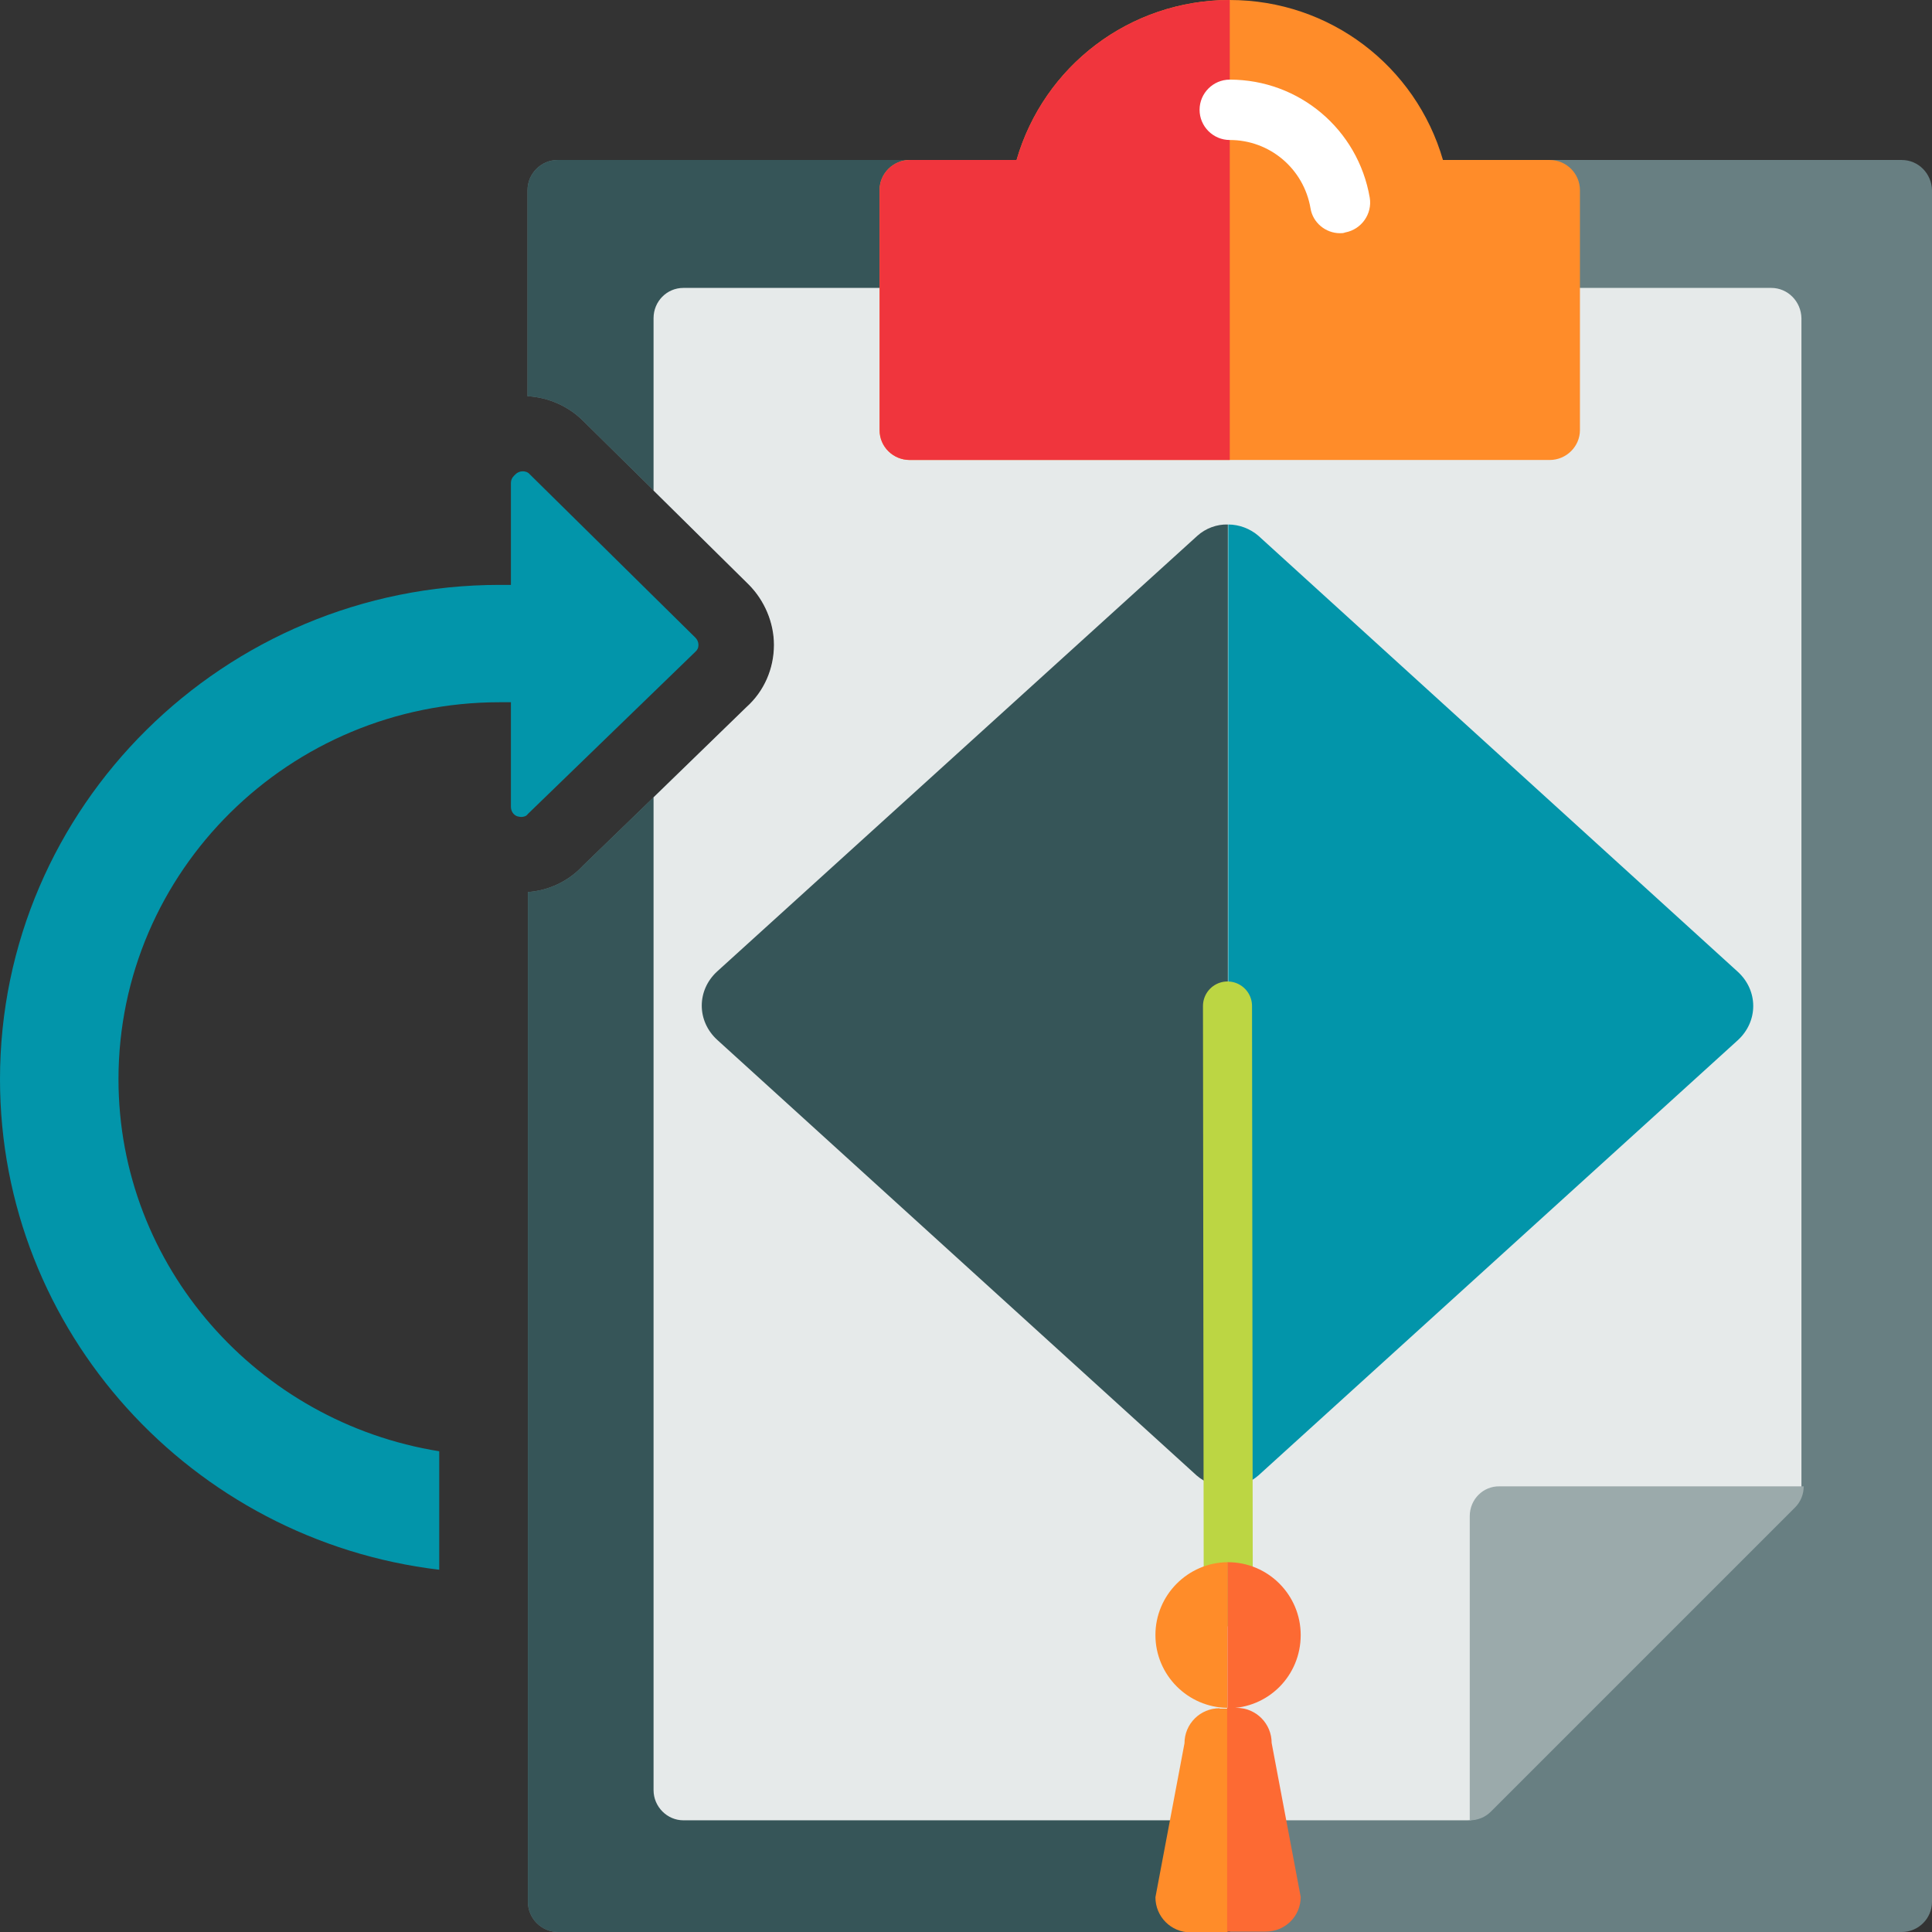 <?xml version="1.0" encoding="utf-8"?>
<!-- Generator: Adobe Illustrator 19.0.0, SVG Export Plug-In . SVG Version: 6.00 Build 0)  -->
<svg version="1.1" id="Layer_1" xmlns="http://www.w3.org/2000/svg" xmlns:xlink="http://www.w3.org/1999/xlink" x="0px" y="0px"
	 viewBox="-49 141 512 512" style="enable-background:new -49 141 512 512;" xml:space="preserve">
<rect x="-49" y="141" width="512" height="512" fill="#333333" stroke="none"/>
<style type="text/css">
	.st0{display:none;fill:#E6EAEA;}
	.st1{display:none;fill:#4ACFD9;}
	.st2{display:none;fill:#0295AA;}
	.st3{display:none;fill:#FFFFFF;}
	.st4{fill:#687F82;}
	.st5{fill:#365558;}
	.st6{fill:#E6EAEA;}
	.st7{fill:#FF8C29;}
	.st8{fill:#F0353D;}
	.st9{fill:#FFFFFF;}
	.st10{fill:#9BAAAB;}
	.st11{fill:#0295AA;}
	.st12{fill:none;stroke:#BCD643;stroke-width:13;stroke-linecap:round;stroke-linejoin:round;stroke-miterlimit:10;}
	.st13{fill:#FD6A33;}
</style>
<path class="st0" d="M-49.8,307.3h-288.3c-4.4,0-7.9,3.6-7.9,8v390.1c0,4.4,3.6,8,7.9,8h207.8c2.1,0,4.1-0.8,5.6-2.3l80.6-80.6
	c1.5-1.5,2.3-3.5,2.3-5.6V315.3C-41.9,310.9-45.4,307.3-49.8,307.3z M-194,606.1c-55.9,0-101.2-45.3-101.2-101.2
	s45.3-101.2,101.2-101.2S-92.8,449-92.8,504.9S-138.1,606.1-194,606.1z"/>
<path class="st1" d="M-92.8,504.9c0-55.8-45.4-101.2-101.2-101.2s-101.2,45.4-101.2,101.2s45.4,101.2,101.2,101.2
	S-92.8,560.7-92.8,504.9z"/>
<path class="st2" d="M-295.2,504.9c0,55.8,45.4,101.2,101.2,101.2V403.6C-249.8,403.6-295.2,449.1-295.2,504.9z"/>
<path class="st3" d="M-157.2,463.2l-68.6,68.6l-19.8-19.8c-3.1-3.1-8.1-3.1-11.2,0c-3.1,3.1-3.1,8.1,0,11.2l25.4,25.4
	c1.6,1.6,3.6,2.3,5.6,2.3s4.1-0.8,5.6-2.3l74.2-74.2c3.1-3.1,3.1-8.1,0-11.2S-154.1,460.1-157.2,463.2z"/>
<path class="st4" d="M455,183.4H98.8c-4.4,0-8,3.6-8,8v54.6c5.7,0.3,11.1,2.8,15,6.8l43.7,43.1c4.2,4.2,6.7,10.1,6.7,16
	c0,6.3-2.6,12.3-7.3,16.5l-43.4,42c-3.8,4.1-9,6.6-14.6,7V645c0,4.4,3.6,8,8,8H455c4.4,0,8-3.6,8-8V191.4
	C462.9,187,459.4,183.4,455,183.4z M276.9,516c-55.9,0-101.2-45.3-101.2-101.2c0-55.9,45.3-101.2,101.2-101.2
	c55.9,0,101.2,45.3,101.2,101.2C378.1,470.8,332.8,516,276.9,516z"/>
<path class="st5" d="M276.9,313.7V183.4H98.8c-4.4,0-8,3.6-8,8v54.6c5.7,0.3,11.1,2.8,15,6.8l43.7,43.1c4.2,4.2,6.7,10.1,6.7,16
	c0,6.3-2.6,12.3-7.3,16.5l-43.4,42c-3.8,4.1-9,6.6-14.6,7V645c0,4.4,3.6,8,8,8h178.1V516c-55.9,0-101.2-45.3-101.2-101.2
	C175.7,359,221,313.7,276.9,313.7z"/>
<path class="st6" d="M420.4,217.3H132.1c-4.4,0-7.9,3.6-7.9,8V271l25.2,24.9c4.2,4.2,6.7,10.1,6.7,16c0,6.3-2.6,12.3-7.3,16.5
	l-24.6,23.9v263.1c0,4.4,3.6,8,7.9,8h207.8c2.1,0,4.1-0.8,5.6-2.3l80.6-80.6c1.5-1.5,2.3-3.5,2.3-5.6V225.3
	C428.3,220.9,424.8,217.3,420.4,217.3z"/>
<path class="st7" d="M361.7,183.4h-28.3c-7.2-24.9-30-42.4-56.5-42.4s-49.3,17.5-56.5,42.4h-28.3c-4.4,0-8,3.6-8,7.9V255
	c0,4.4,3.6,7.9,8,7.9h169.6c4.4,0,8-3.6,8-7.9v-63.6C369.7,187,366.1,183.4,361.7,183.4z"/>
<path class="st8" d="M220.4,183.4h-28.3c-4.4,0-8,3.6-8,7.9V255c0,4.4,3.6,7.9,8,7.9h84.8V141C250.4,141,227.6,158.5,220.4,183.4z"
	/>
<path class="st9" d="M306.1,202.8c-3.8,0-7.2-2.8-7.8-6.6c-1.8-10.5-10.8-18.1-21.4-18.1c-4.4,0-8-3.6-8-8s3.6-8,8-8
	c18.4,0,34,13.2,37.1,31.3c0.7,4.3-2.2,8.4-6.5,9.2C307,202.8,306.6,202.8,306.1,202.8z"/>
<path class="st10" d="M340.5,542.8v80.6l0,0c2.1,0,4.1-0.8,5.6-2.3l80.6-80.6c1.5-1.5,2.3-3.5,2.3-5.6l0,0h-80.6
	C344.1,534.8,340.5,538.3,340.5,542.8z"/>
<path class="st5" d="M268.3,283L141.1,398.4c-5.5,5-5.5,13.2,0,18.2l127,115.4c2.3,2,5.3,3.1,8.3,3.1V280
	C273.5,279.9,270.5,281,268.3,283z"/>
<path class="st11" d="M411.5,398.5c5.5,5,5.5,13.2,0,18.2l-127,115.3c-2.3,2-5.1,3-8,3V280c2.9,0,5.8,1.1,8,3L411.5,398.5z"/>
<line class="st12" x1="276.5" y1="565.5" x2="276.3" y2="407.6"/>
<path class="st7" d="M274.2,593.7c-5.1,0-9.3,4.1-9.3,9.3l-7.7,40.8c0,5.1,4.1,9.3,9.3,9.3h9.8v-59.3h-2.1V593.7z"/>
<path class="st7" d="M257.2,574.3c0,10.6,8.6,19.2,19.1,19.3v-38.6C265.8,555.1,257.2,563.7,257.2,574.3z"/>
<path class="st13" d="M295.7,574.3c0-10.6-8.6-19.3-19.3-19.3h-0.1v38.7h0.1C287.1,593.7,295.7,585.1,295.7,574.3z"/>
<path class="st13" d="M295.7,643.7l-7.7-40.8c0-5.1-4.1-9.3-9.3-9.3h-2.5v59.3h10.2C291.6,652.9,295.7,648.8,295.7,643.7z"/>
<path class="st11" d="M83.4,327.1h5.2V296h-5.2C10.4,296-49,354.8-49,427c0,66.9,50.9,122.2,116.4,130v-31.4
	c-48.1-7.7-85-49-85-98.6C-17.6,371.9,27.7,327.1,83.4,327.1z"/>
<path class="st11" d="M91.4,266.7c-0.5-0.6-1.2-0.8-1.9-0.8c-0.7,0-1.4,0.3-1.9,0.8l-0.4,0.4c-0.5,0.5-0.8,1.1-0.8,1.9v85.8
	c0,1.1,0.6,2.1,1.6,2.5c0.3,0.1,0.8,0.2,1.1,0.2c0.7,0,1.4-0.2,1.8-0.8l44.3-42.9c0.6-0.5,0.9-1.1,0.9-1.9c0-0.7-0.3-1.4-0.8-1.9
	L91.4,266.7z"/>
</svg>
